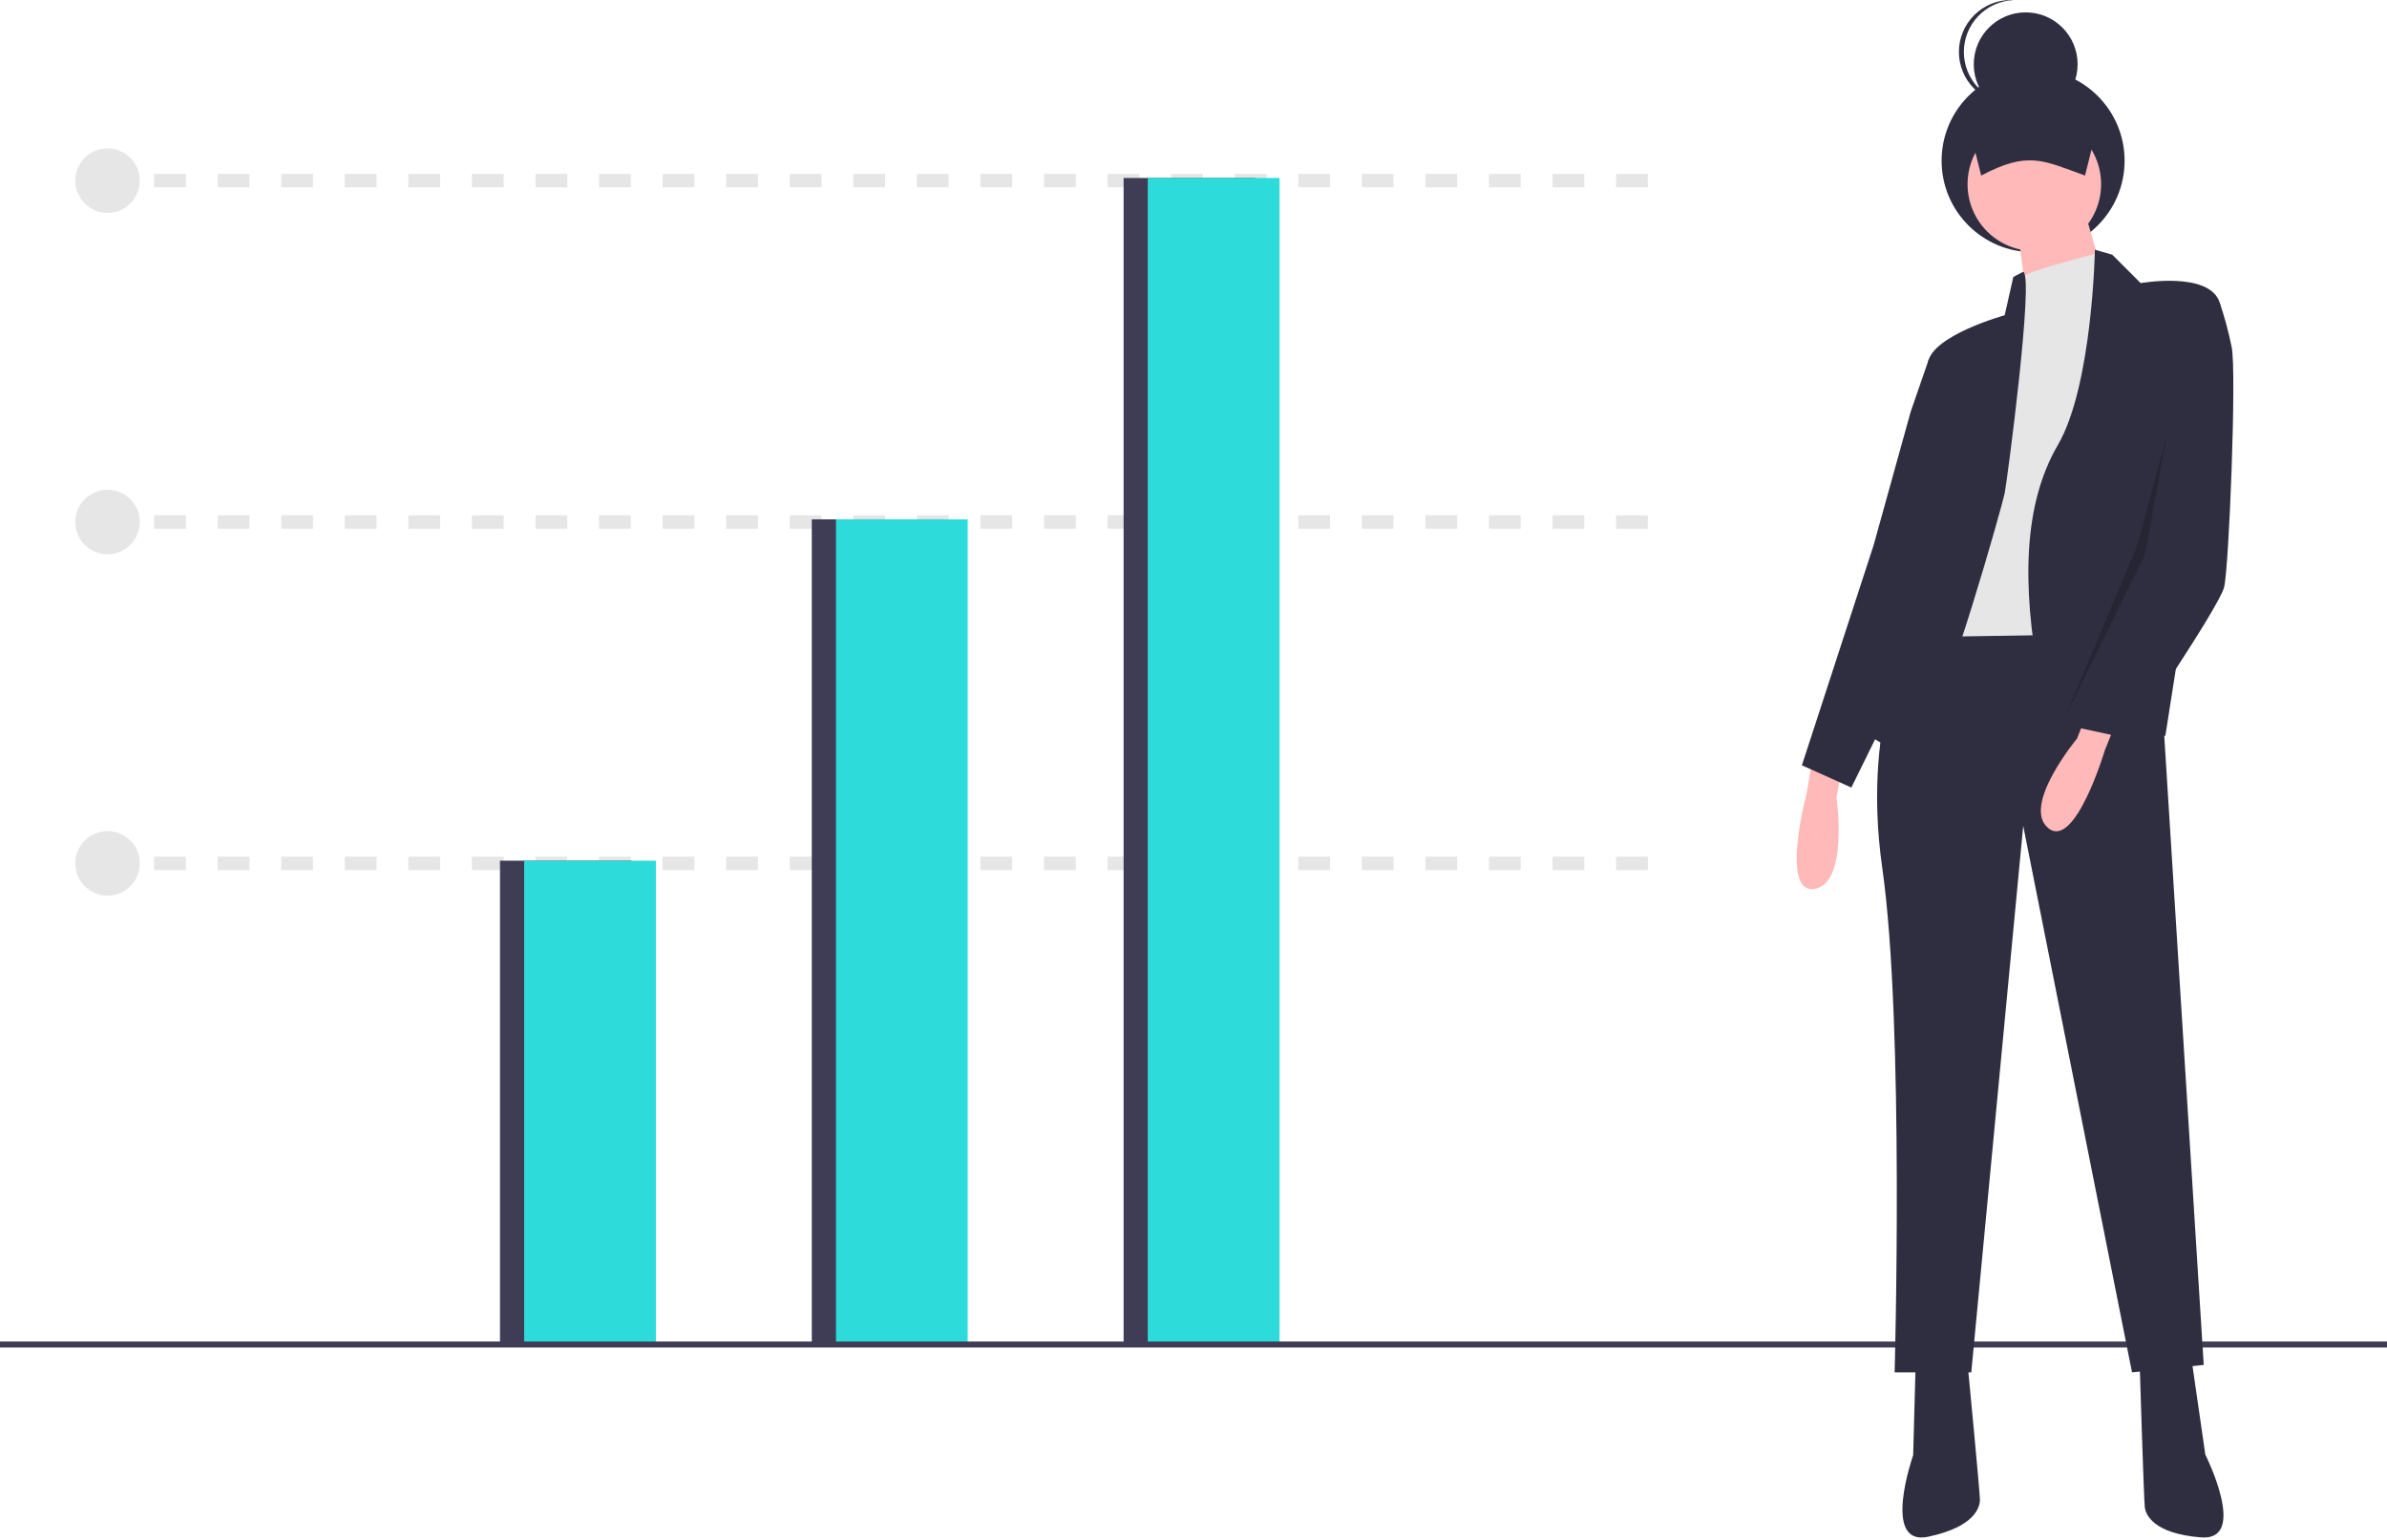 <svg width="888" height="573" viewBox="0 0 888 573" fill="none" xmlns="http://www.w3.org/2000/svg">
<g clip-path="url(#clip0)">
<path d="M45.5 318.709H39.5V323.709H45.5V318.709Z" fill="#E6E6E6"/>
<path d="M613.029 323.709H601.206V318.709H613.029V323.709ZM589.383 323.709H577.559V318.709H589.383V323.709ZM565.735 323.709H553.912V318.709H565.735V323.709ZM542.089 323.709H530.265V318.709H542.089V323.709ZM518.441 323.709H506.618V318.709H518.441V323.709ZM494.794 323.709H482.971V318.709H494.794L494.794 323.709ZM471.147 323.709H459.324V318.709H471.147V323.709ZM447.5 323.709H435.677V318.709H447.5V323.709ZM423.853 323.709H412.03V318.709H423.853V323.709ZM400.206 323.709H388.382V318.709H400.206L400.206 323.709ZM376.559 323.709H364.735V318.709H376.559L376.559 323.709ZM352.912 323.709H341.088V318.709H352.912L352.912 323.709ZM329.265 323.709H317.441V318.709H329.265L329.265 323.709ZM305.618 323.709H293.794V318.709H305.618L305.618 323.709ZM281.971 323.709H270.147V318.709H281.971L281.971 323.709ZM258.324 323.709H246.5V318.709H258.324L258.324 323.709ZM234.677 323.709H222.853V318.709H234.677L234.677 323.709ZM211.03 323.709H199.206V318.709H211.03L211.03 323.709ZM187.382 323.709H175.559V318.709H187.382L187.382 323.709ZM163.735 323.709H151.912V318.709H163.735L163.735 323.709ZM140.088 323.709H128.265V318.709H140.088L140.088 323.709ZM116.441 323.709H104.618V318.709H116.441L116.441 323.709ZM92.794 323.709H80.971V318.709H92.794L92.794 323.709ZM69.147 323.709H57.324V318.709H69.147L69.147 323.709Z" fill="#E6E6E6"/>
<path d="M45.5 191.709H39.5V196.709H45.5V191.709Z" fill="#E6E6E6"/>
<path d="M613.029 196.709H601.206V191.709H613.029V196.709ZM589.383 196.709H577.559V191.709H589.383V196.709ZM565.735 196.709H553.912V191.709H565.735V196.709ZM542.089 196.709H530.265V191.709H542.089V196.709ZM518.441 196.709H506.618V191.709H518.441V196.709ZM494.794 196.709H482.971V191.709H494.794L494.794 196.709ZM471.147 196.709H459.324V191.709H471.147V196.709ZM447.5 196.709H435.677V191.709H447.5V196.709ZM423.853 196.709H412.03V191.709H423.853V196.709ZM400.206 196.709H388.382V191.709H400.206L400.206 196.709ZM376.559 196.709H364.735V191.709H376.559L376.559 196.709ZM352.912 196.709H341.088V191.709H352.912L352.912 196.709ZM329.265 196.709H317.441V191.709H329.265L329.265 196.709ZM305.618 196.709H293.794V191.709H305.618L305.618 196.709ZM281.971 196.709H270.147V191.709H281.971L281.971 196.709ZM258.324 196.709H246.5V191.709H258.324L258.324 196.709ZM234.677 196.709H222.853V191.709H234.677L234.677 196.709ZM211.03 196.709H199.206V191.709H211.03L211.03 196.709ZM187.382 196.709H175.559V191.709H187.382L187.382 196.709ZM163.735 196.709H151.912V191.709H163.735L163.735 196.709ZM140.088 196.709H128.265V191.709H140.088L140.088 196.709ZM116.441 196.709H104.618V191.709H116.441L116.441 196.709ZM92.794 196.709H80.971V191.709H92.794L92.794 196.709ZM69.147 196.709H57.324V191.709H69.147L69.147 196.709Z" fill="#E6E6E6"/>
<path d="M45.5 64.709H39.5V69.709H45.5V64.709Z" fill="#E6E6E6"/>
<path d="M613.029 69.709H601.206V64.709H613.029V69.709ZM589.383 69.709H577.559V64.709H589.383V69.709ZM565.735 69.709H553.912V64.709H565.735V69.709ZM542.089 69.709H530.265V64.709H542.089V69.709ZM518.441 69.709H506.618V64.709H518.441V69.709ZM494.794 69.709H482.971V64.709H494.794L494.794 69.709ZM471.147 69.709H459.324V64.709H471.147V69.709ZM447.5 69.709H435.677V64.709H447.5V69.709ZM423.853 69.709H412.03V64.709H423.853V69.709ZM400.206 69.709H388.382V64.709H400.206L400.206 69.709ZM376.559 69.709H364.735V64.709H376.559L376.559 69.709ZM352.912 69.709H341.088V64.709H352.912L352.912 69.709ZM329.265 69.709H317.441V64.709H329.265L329.265 69.709ZM305.618 69.709H293.794V64.709H305.618L305.618 69.709ZM281.971 69.709H270.147V64.709H281.971L281.971 69.709ZM258.324 69.709H246.5V64.709H258.324L258.324 69.709ZM234.677 69.709H222.853V64.709H234.677L234.677 69.709ZM211.03 69.709H199.206V64.709H211.03L211.03 69.709ZM187.382 69.709H175.559V64.709H187.382L187.382 69.709ZM163.735 69.709H151.912V64.709H163.735L163.735 69.709ZM140.088 69.709H128.265V64.709H140.088L140.088 69.709ZM116.441 69.709H104.618V64.709H116.441L116.441 69.709ZM92.794 69.709H80.971V64.709H92.794L92.794 69.709ZM69.147 69.709H57.324V64.709H69.147L69.147 69.709Z" fill="#E6E6E6"/>
<path d="M235 320.209H186V500.209H235V320.209Z" fill="#3F3D56"/>
<path d="M244 320.209H195V500.209H244V320.209Z" fill="#2EDBDB"/>
<path d="M351 193.209H302V500.209H351V193.209Z" fill="#3F3D56"/>
<path d="M360 193.209H311V500.209H360V193.209Z" fill="#2EDBDB"/>
<path d="M467 66.209H418V500.209H467V66.209Z" fill="#3F3D56"/>
<path d="M476 66.209H427V500.209H476V66.209Z" fill="#2EDBDB"/>
<path d="M40 79.209C46.627 79.209 52 73.836 52 67.209C52 60.581 46.627 55.209 40 55.209C33.373 55.209 28 60.581 28 67.209C28 73.836 33.373 79.209 40 79.209Z" fill="#E6E6E6"/>
<path d="M40 206.209C46.627 206.209 52 200.836 52 194.209C52 187.581 46.627 182.209 40 182.209C33.373 182.209 28 187.581 28 194.209C28 200.836 33.373 206.209 40 206.209Z" fill="#E6E6E6"/>
<path d="M40 333.209C46.627 333.209 52 327.836 52 321.209C52 314.581 46.627 309.209 40 309.209C33.373 309.209 28 314.581 28 321.209C28 327.836 33.373 333.209 40 333.209Z" fill="#E6E6E6"/>
<path d="M888 499.089H0V501.329H888V499.089Z" fill="#3F3D56"/>
<path d="M756.344 93.832C775.142 93.832 790.381 78.593 790.381 59.795C790.381 40.997 775.142 25.758 756.344 25.758C737.546 25.758 722.307 40.997 722.307 59.795C722.307 78.593 737.546 93.832 756.344 93.832Z" fill="#2F2E41"/>
<path d="M674.011 283.797L672.171 294.836C672.171 294.836 662.052 332.553 674.931 330.713C687.81 328.873 683.21 296.676 683.21 296.676L685.05 286.556L674.011 283.797Z" fill="#FFB9B9"/>
<path d="M787.622 231.821H713.108C713.108 231.821 691.949 264.938 700.229 322.893C708.508 380.849 704.828 510.558 704.828 510.558H733.346L752.664 307.255L793.141 510.558L819.819 507.798L805.1 273.218L787.622 231.821Z" fill="#2F2E41"/>
<path d="M712.648 507.338L711.728 541.376C711.728 541.376 699.769 575.413 717.247 571.733C734.726 568.053 736.566 560.694 736.566 557.934C736.566 555.174 731.966 507.338 731.966 507.338H712.648Z" fill="#2F2E41"/>
<path d="M815.144 504.752L820.411 541.152C820.411 541.152 836.626 573.38 818.82 571.966C801.014 570.553 798.248 563.489 797.895 560.752C797.542 558.015 795.985 507.224 795.985 507.224L815.144 504.752Z" fill="#2F2E41"/>
<path d="M756.804 93.372C770.522 93.372 781.642 82.252 781.642 68.534C781.642 54.817 770.522 43.696 756.804 43.696C743.086 43.696 731.966 54.817 731.966 68.534C731.966 82.252 743.086 93.372 756.804 93.372Z" fill="#FFB9B9"/>
<path d="M775.663 79.114L785.782 114.071L765.543 134.309L754.504 114.991L750.825 87.393L775.663 79.114Z" fill="#FFB9B9"/>
<path d="M784.402 102.572C784.402 102.572 783.047 93.293 780.045 94.253C777.042 95.212 750.365 101.652 750.365 104.411V116.37L728.286 201.923L722.767 236.881L780.722 235.961L789.921 114.531L784.402 102.572Z" fill="#E6E6E6"/>
<path d="M779.342 92.912L785.782 94.752L796.361 105.331C796.361 105.331 822.119 100.732 825.798 112.691C829.478 124.65 805.56 273.678 805.56 273.678C805.56 273.678 765.083 287.476 758.644 252.519C752.204 217.562 752.664 187.665 765.543 165.586C778.422 143.508 779.342 92.912 779.342 92.912Z" fill="#2F2E41"/>
<path d="M752.655 101.121L748.985 103.032L745.765 117.29C745.765 117.29 719.087 124.65 717.247 134.769C715.407 144.888 718.167 200.084 718.167 200.084C718.167 200.084 692.409 252.519 697.009 274.597C697.009 274.597 708.048 283.797 716.327 271.838C724.607 259.879 744.845 188.125 745.765 183.525C746.685 178.925 756.785 102.431 752.655 101.121Z" fill="#2F2E41"/>
<path d="M727.367 131.089L717.516 133.76L710.808 153.167L697.009 202.843L670.331 284.717L688.73 292.996L718.167 233.201L727.367 131.089Z" fill="#2F2E41"/>
<path d="M775.663 65.315C759.847 59.61 754.495 56.106 737.026 65.315L730.586 39.557H782.102L775.663 65.315Z" fill="#2F2E41"/>
<path d="M753.584 43.236C764.254 43.236 772.903 34.587 772.903 23.918C772.903 13.249 764.254 4.6 753.584 4.6C742.915 4.6 734.266 13.249 734.266 23.918C734.266 34.587 742.915 43.236 753.584 43.236Z" fill="#2F2E41"/>
<path d="M730.586 19.318C730.589 14.357 732.501 9.587 735.927 5.999C739.353 2.41 744.029 0.279 748.985 0.046C748.678 0.032 748.375 -3.05176e-05 748.065 -3.05176e-05C742.941 -3.05176e-05 738.028 2.035 734.405 5.658C730.782 9.281 728.746 14.195 728.746 19.318C728.746 24.442 730.782 29.356 734.405 32.979C738.028 36.602 742.941 38.637 748.065 38.637C748.375 38.637 748.678 38.605 748.985 38.59C744.029 38.358 739.353 36.227 735.927 32.638C732.501 29.049 730.589 24.28 730.586 19.318Z" fill="#2F2E41"/>
<path d="M787.296 268.572L783.085 278.941C783.085 278.941 771.963 316.374 761.952 308.065C751.942 299.755 772.716 274.73 772.716 274.73L776.445 265.145L787.296 268.572Z" fill="#FFB9B9"/>
<path d="M812.919 115.451L825.798 112.691C827.628 118.111 829.111 123.641 830.238 129.249C832.078 138.449 829.238 211.123 827.398 218.482C825.558 225.841 792.199 274.877 792.199 274.877L762.178 268.363L805.56 202.843L812.919 115.451Z" fill="#2F2E41"/>
<path opacity="0.2" d="M806 162.209L798 206.209L768 267.209L795 203.209L806 162.209Z" fill="black"/>
</g>
<defs>
<clipPath id="clip0">
<rect width="888" height="572.011" fill="white"/>
</clipPath>
</defs>
</svg>
